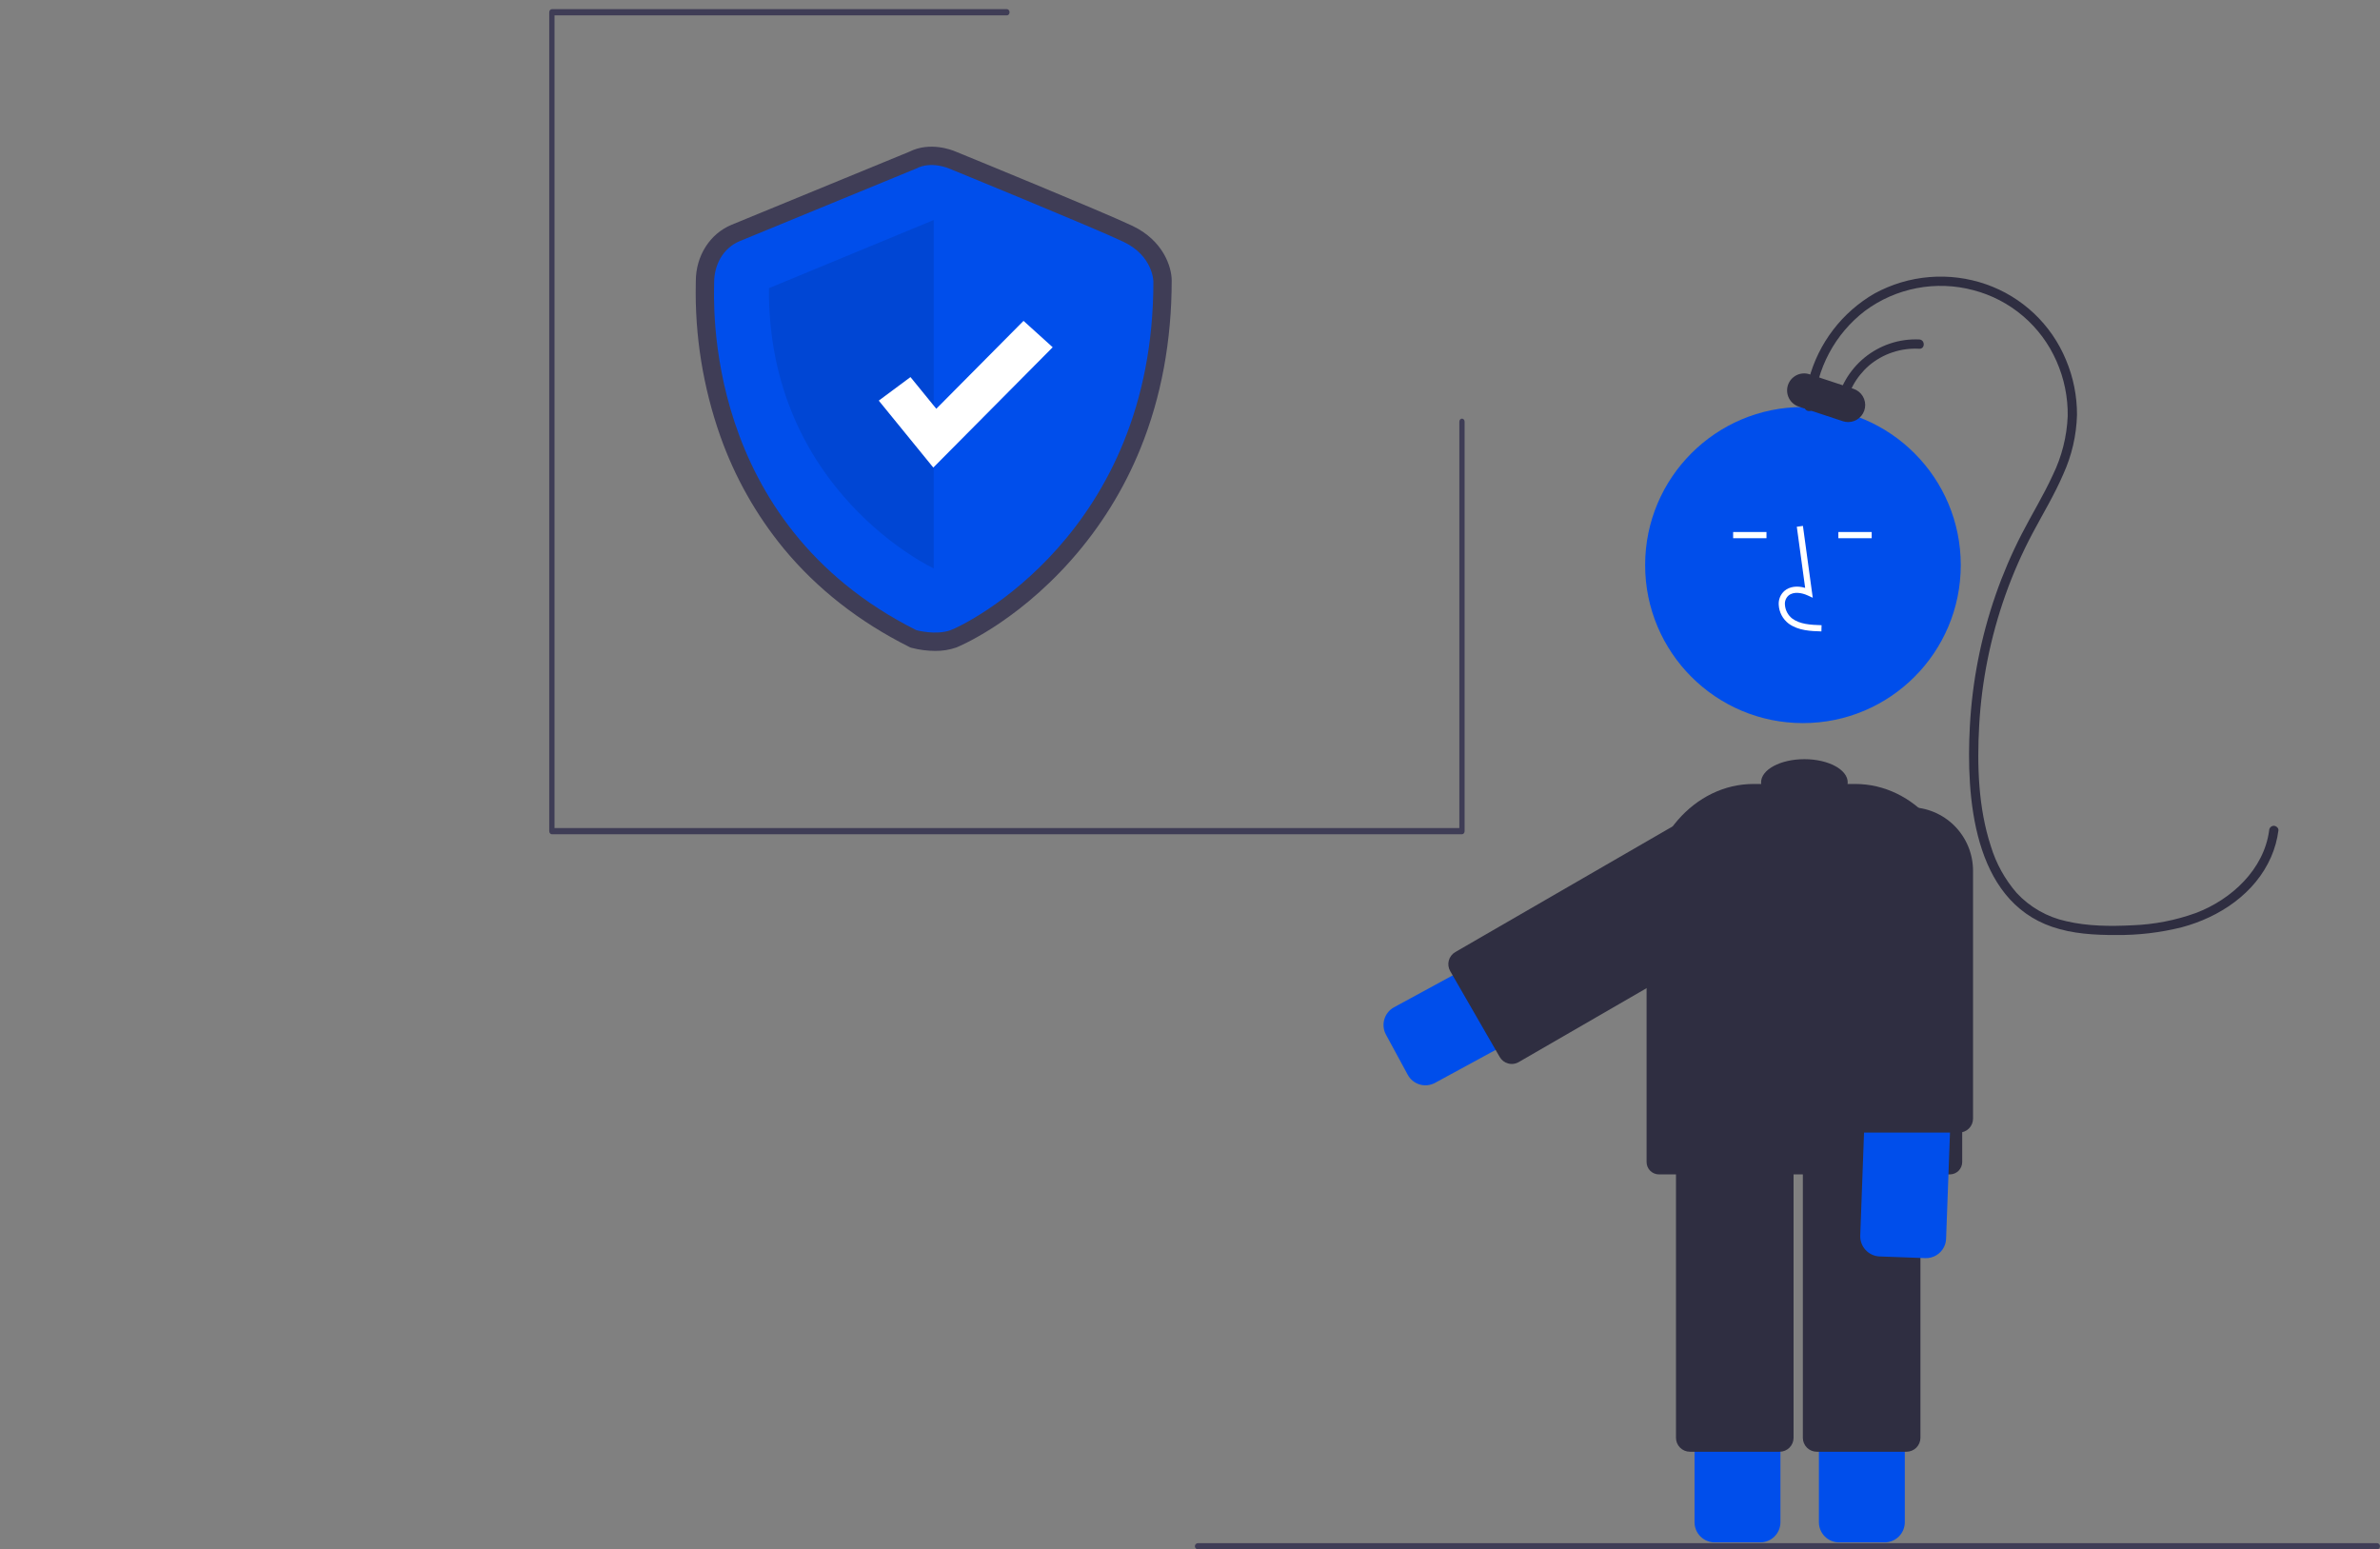 <svg width="318" height="207" viewBox="0 0 318 207" fill="none" xmlns="http://www.w3.org/2000/svg">
<rect x="0" y="0" width="318" height="207" fill="#808080" stroke="none"/>
<g clip-path="url(#clip0_847_29449)">
<path d="M251.82 206.068H245.718C245.005 206.068 244.322 205.784 243.818 205.279C243.314 204.775 243.031 204.091 243.03 203.377V152.45C243.031 151.736 243.314 151.052 243.818 150.548C244.322 150.043 245.005 149.759 245.718 149.759H251.82C252.532 149.759 253.215 150.043 253.719 150.548C254.223 151.052 254.506 151.736 254.507 152.45V203.377C254.506 204.091 254.223 204.775 253.719 205.279C253.215 205.784 252.532 206.068 251.82 206.068Z" fill="#004EEB"/>
<path d="M235.203 206.068H229.1C228.388 206.068 227.705 205.784 227.201 205.279C226.697 204.775 226.414 204.091 226.413 203.377V152.45C226.414 151.736 226.697 151.052 227.201 150.548C227.705 150.043 228.388 149.759 229.1 149.759H235.203C235.915 149.759 236.598 150.043 237.102 150.548C237.606 151.052 237.889 151.736 237.89 152.45V203.377C237.889 204.091 237.606 204.775 237.102 205.279C236.598 205.784 235.915 206.068 235.203 206.068Z" fill="#004EEB"/>
<path d="M237.784 193.959H225.794C225.301 193.958 224.828 193.762 224.479 193.413C224.13 193.063 223.934 192.59 223.934 192.096V150.282C223.934 149.788 224.13 149.314 224.479 148.965C224.828 148.616 225.301 148.42 225.794 148.419H237.784C238.277 148.42 238.75 148.616 239.099 148.965C239.448 149.314 239.644 149.788 239.644 150.282V192.096C239.644 192.59 239.448 193.063 239.099 193.413C238.75 193.762 238.277 193.958 237.784 193.959Z" fill="#2F2E41"/>
<path d="M254.735 193.959H242.745C242.252 193.958 241.779 193.762 241.43 193.413C241.081 193.063 240.885 192.59 240.885 192.096V150.282C240.885 149.788 241.081 149.314 241.43 148.965C241.779 148.616 242.252 148.42 242.745 148.419H254.735C255.228 148.42 255.701 148.616 256.05 148.965C256.399 149.314 256.595 149.788 256.596 150.282V192.096C256.595 192.59 256.399 193.063 256.05 193.413C255.701 193.762 255.228 193.958 254.735 193.959Z" fill="#2F2E41"/>
<path d="M234.279 121.505C234.109 121.622 233.932 121.731 233.75 121.83L191.738 144.677C191.427 144.845 191.087 144.951 190.736 144.988C190.385 145.025 190.03 144.993 189.692 144.892C189.354 144.792 189.038 144.626 188.764 144.404C188.49 144.181 188.262 143.907 188.093 143.596L185.181 138.227L185.363 138.128L185.181 138.227C184.842 137.599 184.765 136.863 184.967 136.179C185.169 135.495 185.634 134.919 186.26 134.578L228.273 111.731C229.563 111.029 231.073 110.85 232.491 111.229C233.91 111.608 235.129 112.517 235.898 113.769C236.668 115.021 236.929 116.521 236.628 117.96C236.327 119.399 235.486 120.667 234.279 121.505Z" fill="#004EEB"/>
<path d="M240.898 96.61C252.543 96.61 261.984 87.156 261.984 75.496C261.984 63.835 252.543 54.382 240.898 54.382C229.253 54.382 219.812 63.835 219.812 75.496C219.812 87.156 229.253 96.61 240.898 96.61Z" fill="#004EEB"/>
<path d="M243.364 84.359C241.997 84.321 240.296 84.273 238.986 83.315C238.595 83.018 238.275 82.639 238.046 82.204C237.818 81.77 237.687 81.291 237.662 80.801C237.639 80.452 237.696 80.103 237.829 79.78C237.963 79.458 238.169 79.17 238.432 78.941C239.116 78.361 240.116 78.225 241.193 78.543L240.077 70.376L240.896 70.264L242.208 79.864L241.524 79.55C240.731 79.186 239.642 79 238.965 79.573C238.799 79.722 238.67 79.909 238.587 80.116C238.504 80.324 238.471 80.549 238.489 80.772C238.509 81.136 238.607 81.493 238.777 81.816C238.947 82.14 239.184 82.423 239.473 82.646C240.493 83.392 241.849 83.488 243.387 83.531L243.364 84.359Z" fill="white"/>
<path d="M236.025 71.08H231.571V71.908H236.025V71.08Z" fill="white"/>
<path d="M250.082 71.08H245.629V71.908H250.082V71.08Z" fill="white"/>
<path d="M242.373 54.319C242.528 51.823 243.217 49.39 244.393 47.184C245.569 44.978 247.205 43.051 249.19 41.533C251.24 40.012 253.606 38.974 256.113 38.495C258.619 38.017 261.201 38.11 263.666 38.768C266.116 39.405 268.389 40.591 270.314 42.236C272.239 43.881 273.767 45.943 274.781 48.264C275.801 50.569 276.31 53.068 276.273 55.589C276.161 58.331 275.481 61.019 274.276 63.483C273.033 66.196 271.465 68.74 270.103 71.392C268.761 74.007 267.604 76.712 266.639 79.489C264.676 85.146 263.518 91.051 263.199 97.031C262.692 106.459 263.593 120.221 274.221 123.839C276.924 124.759 279.839 124.931 282.673 124.923C285.657 124.959 288.634 124.61 291.529 123.884C296.546 122.543 301.309 119.393 303.447 114.498C303.939 113.368 304.27 112.174 304.428 110.951C304.472 110.615 304.111 110.333 303.808 110.33C303.644 110.333 303.489 110.4 303.373 110.516C303.258 110.631 303.191 110.787 303.188 110.951C302.495 116.166 298.155 120.166 293.443 121.964C290.69 122.963 287.797 123.523 284.87 123.625C281.957 123.772 278.932 123.749 276.079 123.078C273.54 122.528 271.23 121.212 269.459 119.309C267.88 117.489 266.702 115.356 266.002 113.049C264.325 107.921 264.149 102.284 264.444 96.94C264.777 90.979 265.961 85.097 267.957 79.472C268.966 76.631 270.182 73.87 271.597 71.209C272.979 68.606 274.513 66.077 275.678 63.365C276.814 60.871 277.439 58.175 277.515 55.435C277.524 52.905 277.022 50.399 276.037 48.069C275.069 45.729 273.618 43.621 271.779 41.883C269.94 40.145 267.754 38.816 265.366 37.983C262.936 37.136 260.356 36.808 257.792 37.018C255.227 37.228 252.735 37.973 250.475 39.205C248.326 40.442 246.442 42.094 244.934 44.065C243.425 46.035 242.322 48.286 241.688 50.686C241.379 51.875 241.193 53.093 241.133 54.319C241.092 55.118 242.332 55.116 242.373 54.319V54.319Z" fill="#2F2E41"/>
<path d="M246.496 54.755C246.835 52.452 247.987 50.346 249.745 48.821C251.613 47.254 254.007 46.458 256.44 46.596C257.238 46.636 257.236 45.394 256.44 45.354C253.796 45.235 251.199 46.093 249.145 47.765C247.091 49.438 245.723 51.808 245.3 54.425C245.181 55.207 246.376 55.544 246.496 54.755H246.496Z" fill="#2F2E41"/>
<path d="M246.941 56.39C246.7 56.39 246.46 56.351 246.23 56.275L240.341 54.328C240.058 54.234 239.795 54.086 239.569 53.89C239.343 53.695 239.157 53.457 239.023 53.19C238.889 52.923 238.808 52.632 238.786 52.334C238.764 52.036 238.801 51.736 238.895 51.452C238.989 51.168 239.137 50.906 239.332 50.679C239.527 50.453 239.765 50.267 240.032 50.132C240.298 49.998 240.589 49.917 240.887 49.895C241.184 49.873 241.484 49.91 241.767 50.004L247.656 51.951C248.169 52.121 248.606 52.468 248.886 52.931C249.167 53.394 249.274 53.941 249.188 54.476C249.102 55.01 248.829 55.496 248.417 55.847C248.005 56.198 247.482 56.391 246.941 56.39Z" fill="#2F2E41"/>
<path d="M247.876 104.742H246.86C246.871 104.673 246.877 104.604 246.88 104.535C246.88 102.82 244.288 101.43 241.091 101.43C237.895 101.43 235.303 102.82 235.303 104.535C235.305 104.604 235.312 104.673 235.323 104.742H234.307C226.409 104.742 220.006 112.086 220.006 121.145V155.25C220.006 155.689 220.18 156.11 220.49 156.421C220.8 156.731 221.221 156.906 221.66 156.906H260.523C260.962 156.906 261.383 156.731 261.693 156.421C262.003 156.11 262.177 155.689 262.177 155.25V121.145C262.177 112.086 255.774 104.742 247.876 104.742Z" fill="#2F2E41"/>
<path d="M195.34 111.462H73.738C73.644 111.462 73.554 111.418 73.488 111.34C73.422 111.262 73.385 111.157 73.385 111.047V1.639C73.385 1.529 73.422 1.424 73.488 1.346C73.554 1.269 73.644 1.225 73.738 1.225H134.539C134.632 1.225 134.722 1.269 134.788 1.346C134.854 1.424 134.891 1.529 134.891 1.639C134.891 1.749 134.854 1.855 134.788 1.932C134.722 2.01 134.632 2.054 134.539 2.054H74.091V110.633H194.987V56.343C194.987 56.233 195.024 56.128 195.09 56.05C195.156 55.972 195.246 55.929 195.34 55.929C195.433 55.929 195.523 55.972 195.589 56.05C195.655 56.128 195.692 56.233 195.692 56.343V111.047C195.692 111.157 195.655 111.262 195.589 111.34C195.523 111.418 195.433 111.462 195.34 111.462Z" fill="#3F3D56"/>
<path d="M201.995 142.15C201.832 142.15 201.669 142.129 201.511 142.086C201.274 142.023 201.053 141.914 200.859 141.765C200.665 141.616 200.503 141.43 200.381 141.218L193.766 129.745C193.644 129.533 193.564 129.299 193.533 129.057C193.501 128.814 193.517 128.568 193.58 128.331C193.643 128.095 193.752 127.873 193.901 127.679C194.05 127.485 194.235 127.322 194.447 127.2L223.091 110.64C225.038 109.515 227.351 109.21 229.523 109.792C231.694 110.375 233.545 111.797 234.669 113.746C235.793 115.696 236.097 118.012 235.516 120.186C234.934 122.361 233.513 124.214 231.567 125.34L202.922 141.9C202.641 142.064 202.321 142.15 201.995 142.15Z" fill="#2F2E41"/>
<path d="M317.587 207H160.065C159.955 207 159.85 206.956 159.772 206.879C159.695 206.801 159.651 206.696 159.651 206.586C159.651 206.476 159.695 206.371 159.772 206.293C159.85 206.216 159.955 206.172 160.065 206.172H317.587C317.696 206.172 317.802 206.216 317.879 206.293C317.957 206.371 318 206.476 318 206.586C318 206.696 317.957 206.801 317.879 206.879C317.802 206.956 317.696 207 317.587 207Z" fill="#3F3D56"/>
<path d="M259.751 166.594C259.521 167.059 259.161 167.448 258.716 167.714C258.271 167.979 257.758 168.111 257.24 168.092L251.142 167.868C250.43 167.841 249.758 167.532 249.273 167.009C248.788 166.487 248.53 165.793 248.555 165.08L250.312 117.239C250.339 116.485 250.515 115.744 250.829 115.058C251.143 114.372 251.588 113.754 252.14 113.241C252.692 112.727 253.34 112.328 254.046 112.065C254.753 111.802 255.504 111.681 256.257 111.708C257.01 111.736 257.75 111.912 258.436 112.226C259.121 112.54 259.737 112.987 260.25 113.539C260.763 114.092 261.162 114.741 261.425 115.448C261.688 116.155 261.808 116.908 261.781 117.662L260.024 165.502C260.011 165.881 259.918 166.253 259.751 166.594Z" fill="#004EEB"/>
<path d="M261.764 151.317H248.533C248.04 151.316 247.567 151.12 247.218 150.771C246.87 150.421 246.673 149.948 246.673 149.454V116.334C246.673 114.083 247.566 111.924 249.155 110.333C250.745 108.741 252.901 107.847 255.148 107.847C257.396 107.847 259.552 108.741 261.142 110.333C262.731 111.924 263.624 114.083 263.624 116.334V149.454C263.623 149.948 263.427 150.421 263.078 150.771C262.73 151.12 262.257 151.316 261.764 151.317Z" fill="#2F2E41"/>
<path d="M124.937 86.964C123.893 86.96 122.853 86.826 121.842 86.564L121.642 86.508L121.457 86.416C114.774 83.067 109.135 78.644 104.698 73.27C101.025 68.795 98.162 63.714 96.236 58.256C93.934 51.721 92.826 44.825 92.966 37.898C92.969 37.753 92.971 37.641 92.971 37.563C92.971 34.196 94.841 31.242 97.736 30.037C99.952 29.114 120.067 20.858 121.521 20.262C124.258 18.891 127.178 20.035 127.645 20.235C128.693 20.663 147.289 28.263 151.308 30.175C155.449 32.146 156.554 35.686 156.554 37.467C156.554 45.531 155.156 53.067 152.4 59.866C150.174 65.37 147.019 70.451 143.072 74.887C135.458 83.45 127.841 86.485 127.768 86.512C126.858 86.825 125.9 86.978 124.937 86.964ZM123.146 82.53C123.806 82.678 125.327 82.9 126.318 82.539C127.576 82.08 133.951 78.777 139.909 72.078C148.139 62.823 152.316 51.188 152.322 37.497C152.307 37.22 152.11 35.241 149.488 33.994C145.547 32.119 126.219 24.221 126.024 24.142L125.971 24.119C125.566 23.95 124.276 23.592 123.388 24.058L123.21 24.14C122.994 24.229 101.641 32.992 99.364 33.94C97.771 34.604 97.204 36.247 97.204 37.563C97.204 37.66 97.201 37.8 97.198 37.98C97.016 47.348 99.185 70.4 123.146 82.53Z" fill="#3F3D56"/>
<path d="M122.434 22.512C122.434 22.512 101.127 31.262 98.844 32.213C96.561 33.164 95.42 35.446 95.42 37.729C95.42 40.011 93.708 69.794 122.434 84.194C122.434 84.194 125.041 84.915 127.019 84.194C128.997 83.473 154.108 71.3 154.108 37.634C154.108 37.634 154.108 34.21 150.113 32.308C146.118 30.406 126.803 22.512 126.803 22.512C126.803 22.512 124.431 21.466 122.434 22.512Z" fill="#004EEB"/>
<path opacity="0.1" d="M124.754 29.396V75.941C124.754 75.941 102.543 65.624 102.74 38.501L124.754 29.396Z" fill="black"/>
<path d="M124.701 62.468L117.415 53.525L121.652 50.38L125.102 54.614L136.756 42.87L140.654 46.395L124.701 62.468Z" fill="white"/>
</g>
<defs>
<clipPath id="clip0_847_29449">
<rect width="318" height="207" fill="white"/>
</clipPath>
</defs>
</svg>
